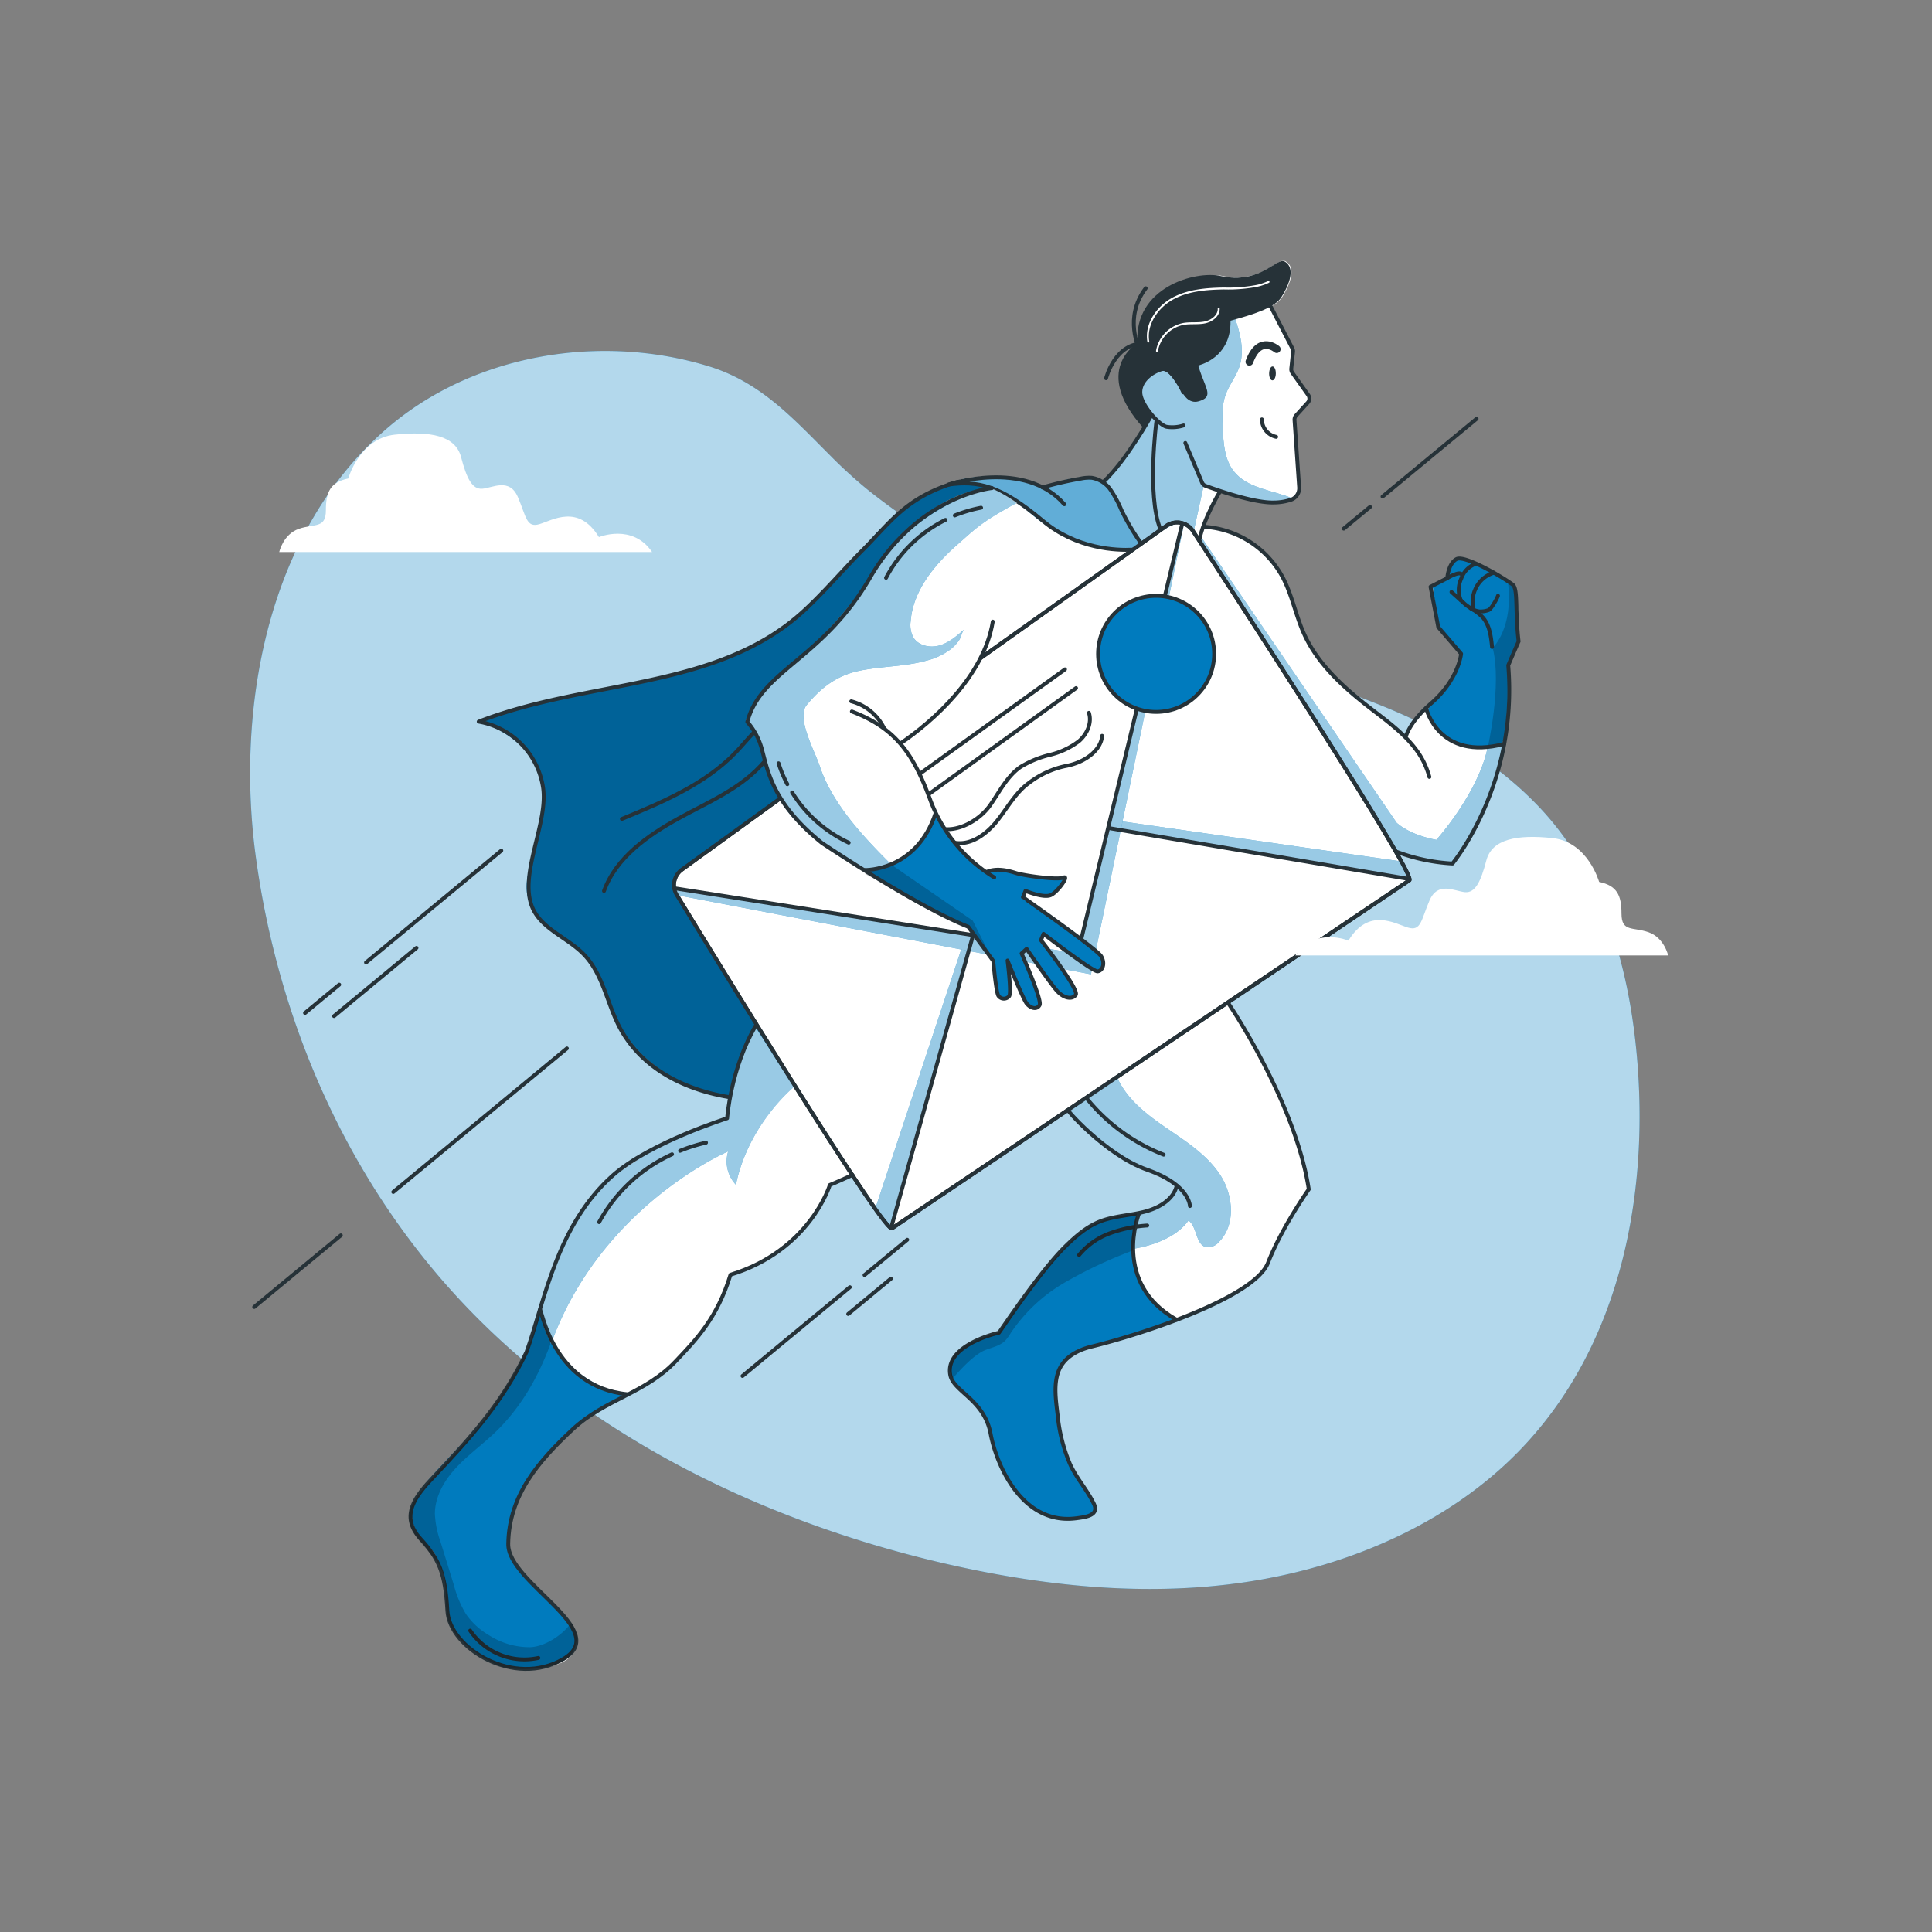 <svg xmlns="http://www.w3.org/2000/svg" viewBox="0 0 500 500"><rect x="0" y="0" width="500" height="500" fill="#808080" stroke="none"/><g id="freepik--background-simple--inject-38"><g id="freepik--background-simple--inject-38"><path d="M214.89,117.92c-9.26-9.23-17.81-18.9-31.3-23.07-28-8.66-61.23-3.39-83.81,16.34C68.5,138.52,61.15,184.38,66.19,221.65c5.72,42.23,23.31,83,52.65,114.57,32.08,34.54,77.07,57,124.64,68.18,25.69,6,52.66,9,79.16,5s52.57-15.26,70.85-34.26c25.4-26.37,32.93-64.2,30.35-99.1-1.81-24.46-8.57-49.45-25.69-67.37-31.92-33.4-84.51-35.9-126.06-54-17-7.41-33.23-16.52-47.5-27.91A120.34,120.34,0,0,1,214.89,117.92Z" style="fill:#007bbe"></path><path d="M214.89,117.92c-9.26-9.23-17.81-18.9-31.3-23.07-28-8.66-61.23-3.39-83.81,16.34C68.5,138.52,61.15,184.38,66.19,221.65c5.72,42.23,23.31,83,52.65,114.57,32.08,34.54,77.07,57,124.64,68.18,25.69,6,52.66,9,79.16,5s52.57-15.26,70.85-34.26c25.4-26.37,32.93-64.2,30.35-99.1-1.81-24.46-8.57-49.45-25.69-67.37-31.92-33.4-84.51-35.9-126.06-54-17-7.41-33.23-16.52-47.5-27.91A120.34,120.34,0,0,1,214.89,117.92Z" style="fill:#fff;opacity:0.7"></path></g></g><g id="freepik--Character--inject-38"><g id="freepik--character--inject-38"><path d="M390.51,172.3l2.72-5.84s0-.17,0-.46h0s-.33-9.81-.76-12.85c-.32-2.28-1.3-2.6-1.78-2.61a8.61,8.61,0,0,0-2.24-1.36,59.11,59.11,0,0,0-6.88-3.59c-2.35-1.22-4.35-1.92-5.19-.59a12.38,12.38,0,0,0-.93,1.76c-.07.17-.13.33-.19.5l0,.1a10,10,0,0,0-.38,1.5l-3.4,2.47-1,.52,2,10.45,5.9,6.88s0,.28-.12.72a20.53,20.53,0,0,1-4.46,8.86,29,29,0,0,0-2.35,2.5c-.26.25-.51.5-.79.74-4.27,3.73-5.91,6.59-6.62,8.75l0,.14a92.66,92.66,0,0,0-9.44-7.85c-.72-.56-7.38-6.38-12.12-10.89l-3.63-5.94c1.17,2.15-.93-1.81-1.12-2.22-2.12-4.72-3-9.93-5.46-14.51-3.66-7-12.19-12.31-20.53-13.4l4-9-3.92-1.57a1.45,1.45,0,0,0,.38.22c.88.32,2.59.94,4.66,1.6,13.8,5.28,17.66,2,18,1.74a3.18,3.18,0,0,0,1.56-3l-1.2-17.41a1.56,1.56,0,0,1,.42-1.18l3-3.31a1.6,1.6,0,0,0,.12-2l-4.09-5.75a1.57,1.57,0,0,1-.29-1.09l.46-4.32a1.49,1.49,0,0,0-.17-.9l-5.61-10.83a7.64,7.64,0,0,0,2.77-2.39c3.07-5,3-8.09.85-9.26s-6.26,6-16.6,3.74C310.9,70.31,300,80.51,296,88.57l4.25-9.79c-4.29,5.66-6.68,7.39-5.79,10-.09.06-.25.16-.45.31-3.69,2.93-4,5.87-4,5.87-1,3.5.38,8.74,6.29,15.58l-10.47,14a6.51,6.51,0,0,0-2.64-1c-4.29-.7-10.55,1.52-12.45,2.25-1.08-.28-2.12-.53-3.11-.74a28,28,0,0,0-9-1.56,31.12,31.12,0,0,0-9.54.49,33.94,33.94,0,0,0-5.27,1.93,26.21,26.21,0,0,0-4.46,2.24,34,34,0,0,0-4.24,2.74,56.12,56.12,0,0,0-11,10.2L220.84,145q-1.8,1.89-3.57,3.8A164.69,164.69,0,0,1,200.2,164a81.59,81.59,0,0,1-18.54,8.35c-4.5,1.44-9.21,2.68-13.91,3.8-5,1.08-10.1,2-15.19,3-2.6.44-5.25,1-7.82,1.62-2.79.61-5.57,1.27-8.33,2a59.77,59.77,0,0,0-9.63,2.95c-.9.32-1.8.66-2.69,1,.62.13,1.23.28,1.83.46a31.37,31.37,0,0,1,9.48,6.13,24.4,24.4,0,0,1,5.49,13.27c-.08,4.3-1.51,9.21-2.61,14-1.54,5.13-2.79,9.59-.78,13.51a10.52,10.52,0,0,0,2,3.27,19.78,19.78,0,0,0,4.06,3.71c2.79,2.18,6,4.32,8.48,6.86a59.84,59.84,0,0,1,4.72,9,37.79,37.79,0,0,0,2.54,6.24c.44,1,.9,2,1.42,2.95a10.93,10.93,0,0,0,.94,1.58,32.67,32.67,0,0,0,12.41,11.28,32.16,32.16,0,0,0,15.08,4.9h0a52.52,52.52,0,0,0-.77,5.45A60,60,0,0,0,178,293.3c-6.35,2.65-14.16,6.46-19.13,10.88A49.39,49.39,0,0,0,149,316.4,74.47,74.47,0,0,0,141.81,333c-.76,2.29-1.45,4.56-2.12,6.76l-.06-.14c0,.26-.09.52-.13.78-.82,2.73-1.61,5.36-2.43,7.8-3.26,7.53-8.66,15-11.3,18.94h0c-1.38,1.77-2.82,3.5-4.3,5.21-3.2,3.53-7.25,7.67-10.36,11.32a29.06,29.06,0,0,0-2.74,3.44,16,16,0,0,0-1.71,2.84c-2.37,5.52,2.86,9.36,6.55,14.07,0,0,.06.1.1.15a23.62,23.62,0,0,1,2.22,7.82,27.94,27.94,0,0,0,.67,7.31,12.36,12.36,0,0,0,3.14,5,22,22,0,0,0,6.38,5,28.11,28.11,0,0,0,3.73,1.9c3.74,1.49,16.09,1.4,18.85-3.39a9.73,9.73,0,0,0,.46-.91,4.29,4.29,0,0,0,.59-1.92,5.64,5.64,0,0,0-1.86-5c-.08.1.34.36.26.47-4.38-6.54-16.13-14.12-16-20.77.19-12.65,7.85-21.39,16.59-29.58,8.5-8,18.89-9.34,26.79-17.76,5.1-5.43,10.68-11,14.14-22.34,20.59-6.28,25.71-23.22,25.71-23.22,2.12-.86,3.86-1.69,5.82-2.56,5.64,8.53,9.68,14.15,10.27,13.78l45.36-30.51c1,1.19,10,11.8,18.67,14.63l.25.09,9.11,4.57c-1.56,5.54-9.24,7.13-9.24,7.13l0,.09-.69.14c-1.62-.06-10.67,0-18.49,8.47-3.71,3.6-8.6,10.13-12.24,15.22-3,4.18-5.06,7.21-5.06,7.21a31.21,31.21,0,0,0-4,1.24c-8.43,3.05-9.16,6.66-8.68,8.74a6,6,0,0,0,.11,1A6.36,6.36,0,0,0,248,359a17.55,17.55,0,0,0,2.94,2.74,19.86,19.86,0,0,1,3.95,4.79,54,54,0,0,1,2.39,8.34c1.29,5.51,7.77,17.76,16.78,18.29a19.67,19.67,0,0,0,6.45-.48c1.48-.28,2.93-.78,3.08-2a1.87,1.87,0,0,0,.12-.31s-.06-.09-.15-.26a3.43,3.43,0,0,0-.28-.86,58.3,58.3,0,0,0-4.1-6.63,52.54,52.54,0,0,1-5.13-15.13c-.05-.34-.09-.67-.13-1-.18-1.53-.42-3.23-.53-4.94,0-.18,0-.36,0-.53a15.87,15.87,0,0,1,1.46-7.52c1.71-2.76,4.85-4.25,7.94-5,2.17-.52,4.87-1.25,7.87-2.14a75.32,75.32,0,0,0,10.86-3.55c12.08-4.34,24.61-10.23,26.85-16,3.55-9.13,10.53-19,10.53-19C335.41,285,318,259.56,318,259.56l46.9-31.74c.42-.26-1.26-3.56-4.27-8.76l.82,1.3v0h0c3.08,1.76,8.69,2.55,12,2.88l.73.07a10.14,10.14,0,0,0,1.56.06c3.58-3.16,6.77-9.14,8.91-15a77.48,77.48,0,0,0,5.63-21.7,48,48,0,0,0,.39-10.65C390.68,174.8,390.62,173.56,390.51,172.3Zm-95.38-59.7c.38-.62.74-1.19,1.06-1.72l0,0,.11-.26c1.07-1.76,1.7-2.91,1.7-2.91l-.4-.09.13-.3.27.39A25.28,25.28,0,0,1,295.13,112.6Z" style="fill:#fff"></path><path d="M369.23,184s3.7,12.27,19.41,8.84c0,0,3.23-8,1.52-20.18l2.87-6.18s-.85-9.67-.71-11.11.17-4.44-4.35-6.29-10.23-6.59-11.82-4.06-1.39,3.75-1.39,3.75l-4,2.94,1.5,10.6,5.91,6.89s-.78,6.26-3.93,9A26.49,26.49,0,0,0,369.23,184Z" style="fill:#007bbe"></path><path d="M385,193.56s3.76-16.31,1.3-25.9c0,0,5.51-5.1,3.93-17.11,0,0,1.61-.45,2,2.59S393,166,393,166l-2.68,6.18s-.2,14.1-1.08,19.68C389.23,191.86,389,193.09,385,193.56Z" style="opacity:0.2"></path><path d="M310.82,138.91l50.62,74s3,3.07,10.29,4.45c0,0,10.78-12,13.24-23.79l4-.8s-4.64,23.28-13,30.72c0,0-10.09-.51-14.59-3.1l-50.93-80.59Z" style="fill:#007bbe"></path><path d="M310.82,138.91l50.62,74s3,3.07,10.29,4.45c0,0,10.78-12,13.24-23.79l4-.8s-4.64,23.28-13,30.72c0,0-10.09-.51-14.59-3.1l-50.93-80.59Z" style="fill:#fff;opacity:0.6"></path><path d="M311.73,136.33A24.91,24.91,0,0,1,332,149.47c2.4,4.58,3.33,9.79,5.46,14.51,3.52,7.81,10.1,13.8,16.87,19.06,4.26,3.3,8.73,6.47,12,10.76a20.79,20.79,0,0,1,3.59,7.27" style="fill:none;stroke:#263238;stroke-linecap:round;stroke-linejoin:round"></path><path d="M363.78,190.74c.72-2.16,2.35-5,6.62-8.74,7.16-6.25,7.73-12.82,7.73-12.82l-5.91-6.89-2-10.44,4.32-2.22s.25-3.78,2.4-4.94,12.3,4.88,14.53,6.6c1.44,1.12.58,6.58,1.54,14.71-1.55,3.51-2.68,6.18-2.68,6.18,2.59,30.86-14.42,51.3-14.42,51.3a48.32,48.32,0,0,1-14.6-3.1" style="fill:none;stroke:#263238;stroke-linecap:round;stroke-linejoin:round"></path><path d="M375.64,153.2l3.12,2.8a9.33,9.33,0,0,0,1.45,1.14,5.45,5.45,0,0,0,2.67,1.1,6,6,0,0,0,2.38-.37c.69-.3,2.21-3,2.41-3.68" style="fill:none;stroke:#263238;stroke-linecap:round;stroke-linejoin:round"></path><path d="M369.08,183.29s3.21,13.73,20.19,9.24" style="fill:none;stroke:#263238;stroke-linecap:round;stroke-linejoin:round"></path><path d="M381.84,145.93a6.27,6.27,0,0,0-3.68,3.82,6.84,6.84,0,0,0-.12,5.55" style="fill:none;stroke:#263238;stroke-linecap:round;stroke-linejoin:round"></path><path d="M386.58,148.24a7.6,7.6,0,0,0-4.8,4.32,7.86,7.86,0,0,0-.43,5.15" style="fill:none;stroke:#263238;stroke-linecap:round;stroke-linejoin:round"></path><path d="M380.68,157.46a12.79,12.79,0,0,1,3,2.26c1.84,2.05,2.19,5,2.46,7.72" style="fill:none;stroke:#263238;stroke-linecap:round;stroke-linejoin:round"></path><path d="M374.52,149.63s3.25-2,3.8-.92" style="fill:none;stroke:#263238;stroke-linecap:round;stroke-linejoin:round"></path><path d="M161.81,361.31s-19.13-4.95-21.92-21.48a91.47,91.47,0,0,1-11.08,22.69c-7.47,10.75-22.28,23.08-22.34,27.39s.83,6.95,4.71,10.57,4.3,13.18,4.45,15.43a16.79,16.79,0,0,0,7.13,11.73c5.56,4,14.53,5.65,21.13,2.94s6.11-7.77,3.9-10.24-15.51-14.67-16-18.8.94-12.54,5.35-19.22S152.4,365.41,161.81,361.31Z" style="fill:#007bbe"></path><path d="M315.69,127.27s-4.09,6.69-5.32,12.52" style="fill:none;stroke:#263238;stroke-linecap:round;stroke-linejoin:round"></path><path d="M319.56,82.22c1.44,4.11,2.59,8.64,1.17,12.75-.87,2.53-2.64,4.66-3.54,7.17-1,2.73-.87,5.73-.75,8.63.17,3.92.44,8.12,2.86,11.2,3.53,4.5,10.08,4.85,15.36,7.07,0,0-3.55,3.85-18.11-1.74l-5-1.81-2.65,12.12s-1.56-2.62-4-2.22-8.92,5.23-8.92,5.23-3.72-3.68-4.55-6.16-3.1-8.42-5.74-9.79c0,0,11-13.32,12.22-16.93,0,0-6.24-8.22.92-11.45s11.09,5,11.09,5L307.4,90.62,317,82.5Z" style="fill:#007bbe"></path><path d="M319.56,82.22c1.44,4.11,2.59,8.64,1.17,12.75-.87,2.53-2.64,4.66-3.54,7.17-1,2.73-.87,5.73-.75,8.63.17,3.92.44,8.12,2.86,11.2,3.53,4.5,10.08,4.85,15.36,7.07,0,0-3.55,3.85-18.11-1.74l-5-1.81-2.65,12.12s-1.56-2.62-4-2.22-8.92,5.23-8.92,5.23-3.72-3.68-4.55-6.16-3.1-8.42-5.74-9.79c0,0,11-13.32,12.22-16.93,0,0-6.24-8.22.92-11.45s11.09,5,11.09,5L307.4,90.62,317,82.5Z" style="fill:#fff;opacity:0.6"></path><path d="M328.59,78.81l5.88,11.36a1.52,1.52,0,0,1,.17.89l-.46,4.33a1.59,1.59,0,0,0,.28,1.08l4.1,5.76a1.58,1.58,0,0,1-.13,2l-3,3.3a1.6,1.6,0,0,0-.41,1.18l1.2,17.41a3.17,3.17,0,0,1-2,3.17,14.15,14.15,0,0,1-4.49.75c-5.23.18-15.13-3.34-17.73-4.3a1.57,1.57,0,0,1-.91-.86l-4.33-10.24" style="fill:none;stroke:#263238;stroke-linecap:round;stroke-linejoin:round"></path><path d="M306.26,101.54s-3-6.72-5.57-6-5.64,3-5.57,6.06,4.77,8.38,6.77,8.85a9.35,9.35,0,0,0,4.41-.34" style="fill:none;stroke:#263238;stroke-linecap:round;stroke-linejoin:round"></path><path d="M330.18,96.65c0,1-.41,1.8-.89,1.79s-.86-.82-.84-1.81.41-1.8.89-1.79S330.2,95.66,330.18,96.65Z" style="fill:#263238"></path><path d="M326.58,108.54a4.65,4.65,0,0,0,3.69,4.52" style="fill:none;stroke:#263238;stroke-linecap:round;stroke-linejoin:round"></path><path d="M330.42,90.36s-4.47-3.89-7.08,3.27" style="fill:none;stroke:#263238;stroke-linecap:round;stroke-linejoin:round;stroke-width:2px"></path><path d="M297.06,107.57l.78.17s-6.09,11.07-12.22,16.93" style="fill:none;stroke:#263238;stroke-linecap:round;stroke-linejoin:round"></path><path d="M299.28,109s-2.5,19.1,1,27.9" style="fill:none;stroke:#263238;stroke-linecap:round;stroke-linejoin:round"></path><path d="M294.85,90.29s-4.12-8.08,1.66-15.69" style="fill:none;stroke:#263238;stroke-linecap:round;stroke-linejoin:round"></path><path d="M296.44,88.9c-7.85-.43-10.19,9-10.19,9" style="fill:none;stroke:#263238;stroke-linecap:round;stroke-linejoin:round"></path><path d="M332.48,67.69c-2.12-1.18-6.26,6-16.6,3.74-6.59-1.42-22.43,2.93-21.51,17.35,0,0-12.09,7,1.66,22.13l1.77-4.11s-5.73-6.14-.78-9.25c4.38-2.74,4.94-2.41,9.11,4.22,0,0,1.4,2.9,4.12,2.08s2.6-1.95,1.5-4.68c-.41-1-1.09-2.7-1.65-4.56,2.48-.71,8.44-3.27,8.36-11.49V83c5.27-1.46,11.35-3.18,13.17-6.1C334.7,72,334.6,68.86,332.48,67.69Z" style="fill:#263238"></path><path d="M297.18,88.4c-.76-4.49,2.33-8.94,6.32-11.12s8.71-2.54,13.26-2.62a39,39,0,0,0,8.65-.7,14.22,14.22,0,0,0,2.89-1" style="fill:none;stroke:#fff;stroke-linecap:round;stroke-linejoin:round;stroke-width:0.5px"></path><path d="M299.42,90.82a8.67,8.67,0,0,1,6.93-7c1.81-.3,3.69,0,5.49-.38s3.64-1.76,3.56-3.6" style="fill:none;stroke:#fff;stroke-linecap:round;stroke-linejoin:round;stroke-width:0.5px"></path><path d="M253.93,170.2l47.88-34.09a4.89,4.89,0,0,1,7.05,1.5s58.13,88.81,55.88,90.21L230.85,317.89c-2.29,1.44-55.68-86.24-55.68-86.24a4.91,4.91,0,0,1,1.31-6.6l25.36-18.37" style="fill:none;stroke:#263238;stroke-linecap:round;stroke-linejoin:round"></path><path d="M288.93,278.4c2.38,5.79,7.59,9.86,12.75,13.4s10.64,7,14.07,12.22,4.13,12.88-.24,17.35a3.82,3.82,0,0,1-3.27,1.41c-2.84-.56-2.34-5.2-4.65-6.94-3.49,4.94-10.7,6.84-14.74,7.41l2.15-9.44s5.29-.59,9.25-6.25c0,0-.16-2.54-9.37-5.54s-18.77-14.75-18.77-14.75Z" style="fill:#007bbe"></path><path d="M288.93,278.4c2.38,5.79,7.59,9.86,12.75,13.4s10.64,7,14.07,12.22,4.13,12.88-.24,17.35a3.82,3.82,0,0,1-3.27,1.41c-2.84-.56-2.34-5.2-4.65-6.94-3.49,4.94-10.7,6.84-14.74,7.41l2.15-9.44s5.29-.59,9.25-6.25c0,0-.16-2.54-9.37-5.54s-18.77-14.75-18.77-14.75Z" style="fill:#fff;opacity:0.6"></path><path d="M304.09,341.45s-14.75-7.68-9.55-27.4c0,0-10.12-.91-18.74,8.46s-17.3,22.43-17.3,22.43-12.76,3.86-12.63,8.76,3.81,7.12,6.33,9.12,3.62,6.52,4.91,12,7.77,17.76,16.78,18.29,9.64-2.79,9.64-2.79-1.91-3.37-4.39-7.52-5.86-14-5.94-21.85,3.11-11.32,8.62-12.61S297.37,345.07,304.09,341.45Z" style="fill:#007bbe"></path><path d="M276.64,287.61c-1.55-1.56,9.1,11.22,20.31,15.15,11,3.87,11,9.36,11,9.36" style="fill:none;stroke:#263238;stroke-linecap:round;stroke-linejoin:round"></path><path d="M317.84,259.56s17.37,25.42,20.87,48.23c0,0-7,9.88-10.54,19S295,345.46,282.6,348.47c-3.36.81-6.8,2.48-8.37,5.73-1.75,3.62-.93,8.42-.49,12.26a42.7,42.7,0,0,0,3.13,12.32c1.66,3.75,4.5,6.78,6.24,10.44,1.42,3-2.24,3.4-4.48,3.7C264.86,394.79,258,379.75,256.35,371s-9.55-10.82-10.41-15.09c-1.59-7.88,12.56-11,12.56-11-.27.57,10.51-15.84,17.3-22.43,2.62-2.56,5.46-5.06,9-6.42s7.59-1.5,11.35-2.45,7.6-3.2,8.37-6.76" style="fill:none;stroke:#263238;stroke-linecap:round;stroke-linejoin:round"></path><path d="M294.73,314.17s-7.08,17.93,9.79,27.39" style="fill:none;stroke:#263238;stroke-linecap:round;stroke-linejoin:round"></path><path d="M281.28,284.31a48.19,48.19,0,0,0,19.87,14.52" style="fill:none;stroke:#263238;stroke-linecap:round;stroke-linejoin:round"></path><path d="M296.91,317.16a34.82,34.82,0,0,0-9.64,2,18.74,18.74,0,0,0-8,5.62" style="fill:none;stroke:#263238;stroke-linecap:round;stroke-linejoin:round"></path><path d="M293.17,323.63a118,118,0,0,0-17.55,8.25A42.46,42.46,0,0,0,261.57,345a11.4,11.4,0,0,1-1.41,1.95c-1.33,1.33-3.29,1.73-5.05,2.4-3.88,1.48-8.58,7.63-8.5,7.24,0,0-5.76-7,11.89-11.69,0,0,9.06-13.23,15.14-19.92s9.51-9.78,20.59-10.91Z" style="opacity:0.2"></path><path d="M294,141.7l1.22-1.09a56.34,56.34,0,0,1-4.34-7.33c-1.32-3-2.75-8.87-7.86-9.7s-13,2.48-13,2.48-11.29-4.26-21.07-2c0,0-13.54,3.29-25,17.11s-20.48,24.17-42.45,31.21-48.71,9.42-56.87,14.43c0,0,15.22,5.17,16.16,17.68s-7.34,22.12-3.45,29.68,11.1,9.16,14.28,13.46,7.12,14.6,8.95,18.63S174.2,282.59,189,284c0,0,2.91-13.4,6.62-19l-20.42-33.37s-2.42-3.73,1.63-7,25-17.93,25-17.93-3.43-6.35-4.1-11.48a14.49,14.49,0,0,0-4.38-8.34s2.37-7.31,7.93-11.6,16.08-14.37,20.68-20.92,14.88-25.76,33.78-28.09a30.46,30.46,0,0,1,10.16,5.9C271.08,136.6,281.09,144.25,294,141.7Z" style="fill:#007bbe"></path><path d="M189,284s-12.6,0-23.33-11.72-8-17.61-12.82-23.24-13.44-9.14-15.51-14.89,2.67-19.88,3.36-24.81-2.5-19.14-16.07-22.55c0,0,15.88-5.84,29.7-7.9s33.24-7.31,42.17-12.53,24.09-20.81,27-24.17,13.68-14.83,22-16.76c6.7-1.55,10.31.84,10.31.84s-16,3.4-24.52,14.08c-6.85,8.54-8.24,15.17-17.43,23.88s-17.29,12.84-20.51,21.84c0,0,3.35,4.88,3.85,7.93s4.7,12.7,4.7,12.7l-25.36,18.37s-4,2.25-1.18,7.23,20.37,33,20.37,33S188.68,279.08,189,284Z" style="opacity:0.2"></path><path d="M271,125.94s10.51-3.56,13.85-1.56,10.38,16.82,10.38,16.82l-1.89,1.57s-14.69-1.37-19.95-5.18-12-11.88-24.09-12.77C249.32,124.82,256.1,122,271,125.94Z" style="fill:#fff;opacity:0.38"></path><path d="M247.81,124.72c-13.23,3.83-17.31,10.39-24.37,17.45-5.18,5.18-9.91,10.81-15.28,15.79-22.39,20.74-55.82,17.72-84.27,28.8a20.42,20.42,0,0,1,16.61,16.79c1.58,9.2-6.35,22.66-2.74,31.27,2.36,5.63,9.14,7.81,13.37,12.22,5,5.17,6,12.89,9.41,19.18,5.68,10.36,16.63,15.87,28.43,17.76" style="fill:none;stroke:#263238;stroke-linecap:round;stroke-linejoin:round"></path><path d="M195.15,189.52c-1.61,1.64-3.06,3.43-4.64,5.09-7.95,8.32-18.93,12.93-29.57,17.33" style="fill:none;stroke:#263238;stroke-linecap:round;stroke-linejoin:round"></path><path d="M197.92,197c-5.94,7-14.23,10.35-22.28,14.79s-16.19,10.15-19.33,18.79" style="fill:none;stroke:#263238;stroke-linecap:round;stroke-linejoin:round"></path><path d="M275.44,130.5c-10.22-11.76-30-5.09-30-5.09,7.56-1,13.29,0,24.47,9.39,8.73,7.33,19.18,7.68,23.22,7.45" style="fill:none;stroke:#263238;stroke-linecap:round;stroke-linejoin:round"></path><path d="M269.8,126.14a92.56,92.56,0,0,1,10-2.29,10.25,10.25,0,0,1,2.76-.19,7.37,7.37,0,0,1,4.86,3.11,29.4,29.4,0,0,1,2.8,5.22,56,56,0,0,0,5.07,8.57" style="fill:none;stroke:#263238;stroke-linecap:round;stroke-linejoin:round"></path><path d="M205.45,281.32s-11.75,9.54-15,25.29a8.8,8.8,0,0,1-2-8.63s-33,14.06-45.85,49.83l-2.77-8s4.44-25.18,20.4-36.38c16.14-11.34,27.91-14,27.91-14s2-17.43,7.52-23.66Z" style="fill:#007bbe"></path><path d="M205.45,281.36s-11.75,9.5-15,25.25a8.8,8.8,0,0,1-2-8.63s-33,14.06-45.85,49.83l-2.77-8s4.44-25.18,20.4-36.38c16.14-11.34,27.91-14,27.91-14s2-17.2,7.52-23.43Z" style="fill:#fff;opacity:0.6"></path><path d="M220.62,304.09c-2,.88-3.73,1.72-5.86,2.58,0,0-5.12,16.94-25.71,23.23-3.46,11.32-9,16.91-14.14,22.34-7.9,8.41-18.29,9.8-26.79,17.75-8.75,8.19-16.4,16.93-16.59,29.58-.16,10.08,26.95,22.32,14.25,29.78s-29.46-2.75-30-12.5-2.16-13.38-7-18.66c-5.36-5.89-1.3-11,3.41-15.95,9.7-10.25,18-19.47,24.07-32.35,4.74-13.23,7.77-32.77,22.35-45.71,9.54-8.47,29.57-14.77,29.57-14.77s.91-13,7.49-24.11" style="fill:none;stroke:#263238;stroke-linecap:round;stroke-linejoin:round"></path><path d="M139.73,339c.35-1,3,19.89,22.71,21.84" style="fill:none;stroke:#263238;stroke-linecap:round;stroke-linejoin:round"></path><path d="M173.92,298.73a40.84,40.84,0,0,0-18.87,17.56" style="fill:none;stroke:#263238;stroke-linecap:round;stroke-linejoin:round"></path><path d="M182.71,295.72a42.8,42.8,0,0,0-6.71,2.11" style="fill:none;stroke:#263238;stroke-linecap:round;stroke-linejoin:round"></path><path d="M121.69,422a16.93,16.93,0,0,0,17.64,7.07" style="fill:none;stroke:#263238;stroke-linecap:round;stroke-linejoin:round"></path><path d="M142.8,346.87c-3.4,9.49-8.21,18-15.67,24.78-3.16,2.88-6.64,5.44-9.49,8.64s-5.09,7.21-5.09,11.49A24.93,24.93,0,0,0,114,399q1.74,5.61,3.46,11.2a28.35,28.35,0,0,0,3.13,7.51,18.59,18.59,0,0,0,5.83,5.4,19.49,19.49,0,0,0,10.79,3.18c3.8-.14,8.38-3.15,10.58-6.26,0,0,3.06,2.9.3,7.69s-15.1,4.88-18.84,3.39-11.72-6.44-13.25-11.84.69-10.56-3-15.27-8.91-8.56-6.54-14.08,15.44-17.32,19.11-22.81,12.64-17.69,13.86-27.53Z" style="opacity:0.2"></path><polygon points="288.36 212.29 362.38 222.9 364.22 227.57 288.56 214.38 288.36 212.29" style="fill:#007bbe"></polygon><polygon points="288.36 212.29 362.38 222.9 364.22 227.57 288.56 214.38 288.36 212.29" style="fill:#fff;opacity:0.6"></polygon><polygon points="249.95 242.13 226.62 312.49 230.79 317.59 250.9 244.11 249.95 242.13" style="fill:#007bbe"></polygon><polygon points="249.95 242.13 226.62 312.49 230.79 317.59 250.9 244.11 249.95 242.13" style="fill:#fff;opacity:0.6"></polygon><polygon points="306.39 135.72 282.33 252.15 175.17 231.65 174.69 229.85 279 246.8 306.39 135.72" style="fill:#007bbe"></polygon><polygon points="306.39 135.72 282.33 252.15 175.17 231.65 174.69 229.85 279 246.8 306.39 135.72" style="fill:#fff;opacity:0.6"></polygon><circle cx="299.27" cy="169.39" r="15.06" transform="translate(-42.85 134.6) rotate(-23.7)" style="fill:#007bbe"></circle><line x1="301.46" y1="154.23" x2="305.95" y2="135.56" style="fill:none;stroke:#263238;stroke-linecap:round;stroke-linejoin:round"></line><line x1="230.72" y1="317.4" x2="251.81" y2="242.1" style="fill:none;stroke:#263238;stroke-linecap:round;stroke-linejoin:round"></line><line x1="286.93" y1="214.3" x2="364.5" y2="227.46" style="fill:none;stroke:#263238;stroke-linecap:round;stroke-linejoin:round"></line><line x1="238.29" y1="200.08" x2="275.62" y2="173.23" style="fill:none;stroke:#263238;stroke-linecap:round;stroke-linejoin:round"></line><line x1="240.28" y1="205.59" x2="278.48" y2="178.08" style="fill:none;stroke:#263238;stroke-linecap:round;stroke-linejoin:round"></line><path d="M244.59,214.58c4.28.34,9.2-2.69,11.64-6.17s4.38-7.5,7.9-9.94a26.75,26.75,0,0,1,7.65-3.13,20.11,20.11,0,0,0,7.45-3.53c2.09-1.81,3.42-4.72,2.58-7.33" style="fill:none;stroke:#263238;stroke-linecap:round;stroke-linejoin:round"></path><path d="M247.17,218.12c4.28.66,8.21-2.33,10.89-5.7s4.76-7.31,8.27-9.83a23.54,23.54,0,0,1,9.25-4.3c5.67-1,9.45-4.47,9.64-7.86" style="fill:none;stroke:#263238;stroke-linecap:round;stroke-linejoin:round"></path><circle cx="299.2" cy="169.22" r="15.02" style="fill:none;stroke:#263238;stroke-linecap:round;stroke-linejoin:round"></circle><path d="M253.93,170.2l47.88-34.09a4.89,4.89,0,0,1,7.05,1.5s58.13,88.81,55.88,90.21L230.85,317.89c-2.29,1.44-55.68-86.24-55.68-86.24a4.91,4.91,0,0,1,1.31-6.6l25.36-18.37" style="fill:none;stroke:#263238;stroke-linecap:round;stroke-linejoin:round"></path><line x1="279.86" y1="242.94" x2="294.18" y2="183.6" style="fill:none;stroke:#263238;stroke-linecap:round;stroke-linejoin:round"></line><line x1="174.42" y1="229.86" x2="252.03" y2="242.05" style="fill:none;stroke:#263238;stroke-linecap:round;stroke-linejoin:round"></line><path d="M223.88,225.16s12.07,1.47,18-14.08c0,0,7,10.35,12.73,14.22,0,0,2.44-.64,7.81.65a61.81,61.81,0,0,0,12.83,1.17s-1.33,4.67-4.29,4.76a12.14,12.14,0,0,1-5.54-1.32l-.66,1.63,19.85,14.86a3.07,3.07,0,0,1-.55,4.33l-14-9.7-.66,1.64s8.38,11.18,8.62,12.94-.16,1.88-1.51,2-3.34-1.94-3.34-1.94l-7.49-10.77-1.3,1.19s5.36,11,4.67,13.33-3.75-.91-3.75-.91l-4.16-9.77s1.63,7.71-.81,8.75-2.62-2.06-3.27-9.42l-6.48-8.85S231.64,231.27,223.88,225.16Z" style="fill:#007bbe"></path><polygon points="230.68 223.78 251.74 238.26 257.01 248.72 251.45 240.74 223.78 226.13 230.68 223.78" style="opacity:0.2"></polygon><path d="M263.05,130.18c-9.17,5-10.46,6.53-15.25,10.73-6,5.26-11.53,12-12.13,19.92a7,7,0,0,0,.63,4c1.26,2.25,4.34,2.93,6.82,2.22s4.5-2.47,6.43-4.18c-.53.47-.84,2.07-1.29,2.74a10.58,10.58,0,0,1-2.11,2.32,17,17,0,0,1-6.24,3c-5.49,1.57-11.52,1.47-17.2,2.6-6,1.19-10.09,4.29-13.94,8.92-2.73,3.28,2,11.75,3.37,15.79,3.18,9.68,11.3,18.37,18.54,25.53l-6.8,1.38s-18.35-9.71-22-18.48-5.71-16.21-8.87-20.33c0,0,2.67-6.29,14.41-16.62s17.81-20.51,22.36-26.7c6.14-8.37,20.3-16.26,26-16.78C255.73,126.22,258.17,126.63,263.05,130.18Z" style="fill:#007bbe"></path><path d="M263.19,130.11c-9.18,5-10.6,6.6-15.39,10.8-6,5.26-11.53,12-12.13,19.92a7,7,0,0,0,.63,4c1.26,2.25,4.34,2.93,6.82,2.22s4.5-2.47,6.43-4.18c-.53.47-.84,2.07-1.29,2.74a10.58,10.58,0,0,1-2.11,2.32,17,17,0,0,1-6.24,3c-5.49,1.57-11.52,1.47-17.2,2.6-6,1.19-10.09,4.29-13.94,8.92-2.73,3.28,2,11.75,3.37,15.79,3.18,9.68,11.3,18.37,18.54,25.53l-6.8,1.38s-18.35-9.71-22-18.48-5.71-16.21-8.87-20.33c0,0,2.67-6.29,14.41-16.62s17.81-20.51,22.36-26.7c6.14-8.37,21-16.21,26.7-16.73A45.91,45.91,0,0,1,263.19,130.11Z" style="fill:#fff;opacity:0.6"></path><path d="M233.13,192.33c8.29-5.65,21.49-17.24,23.8-31.46" style="fill:none;stroke:#263238;stroke-linecap:round;stroke-linejoin:round"></path><path d="M257.31,227.07a39.5,39.5,0,0,1-16.61-20.2c-4.29-11.64-8.81-18.39-20.24-22.74" style="fill:none;stroke:#263238;stroke-linecap:round;stroke-linejoin:round"></path><path d="M205,205.08a34.4,34.4,0,0,0,14.64,13" style="fill:none;stroke:#263238;stroke-linecap:round;stroke-linejoin:round"></path><path d="M201.49,197.54a32.07,32.07,0,0,0,2.27,5.41" style="fill:none;stroke:#263238;stroke-linecap:round;stroke-linejoin:round"></path><path d="M223.88,225.16s13.28.35,18.24-14.69" style="fill:none;stroke:#263238;stroke-linecap:round;stroke-linejoin:round"></path><path d="M247.1,133.39a36.37,36.37,0,0,1,6.8-2" style="fill:none;stroke:#263238;stroke-linecap:round;stroke-linejoin:round"></path><path d="M229.31,149.54a35,35,0,0,1,15.37-15" style="fill:none;stroke:#263238;stroke-linecap:round;stroke-linejoin:round"></path><path d="M220.3,181.5a13.17,13.17,0,0,1,8.48,6.92" style="fill:none;stroke:#263238;stroke-linecap:round;stroke-linejoin:round"></path><path d="M255.35,225.67c2.64-1.21,6-.23,7.58.28,2.16.67,10.68,1.87,12.29,1.17s-1.41,3.67-3.27,4.53-6.56-1.09-6.56-1.09l-.66,1.63S283.91,245.6,285,247.5s.35,3.74-.94,3.88-14-9.7-14-9.7l-.66,1.64s10,12.81,9,14.15-3.1.8-4.72-.9-8-11-8-11l-1.3,1.19s5.37,12,4.67,13.33-2.38.85-3.36-.4-4.94-11.1-4.94-11.1,1.05,8.28.43,9.19a1.74,1.74,0,0,1-2.8-.08c-.63-1-1.32-9-1.32-9l-6.48-8.85c-13.57-5.36-37.87-21.69-37.87-21.69-12.82-10.31-14-18.7-15.52-24.2a17.46,17.46,0,0,0-3.78-7.12c3.47-13.39,19.47-16.12,31.78-37.37s31.53-23.16,31.53-23.16" style="fill:none;stroke:#263238;stroke-linecap:round;stroke-linejoin:round"></path></g></g><g id="freepik--speed-lines--inject-38"><g id="freepik--speed-lines--inject-38"><line x1="88.21" y1="319.71" x2="65.79" y2="338.25" style="fill:none;stroke:#263238;stroke-linecap:round;stroke-linejoin:round"></line><line x1="146.71" y1="271.33" x2="101.78" y2="308.48" style="fill:none;stroke:#263238;stroke-linecap:round;stroke-linejoin:round"></line><line x1="87.79" y1="254.83" x2="78.94" y2="262.15" style="fill:none;stroke:#263238;stroke-linecap:round;stroke-linejoin:round"></line><line x1="129.74" y1="220.14" x2="94.73" y2="249.09" style="fill:none;stroke:#263238;stroke-linecap:round;stroke-linejoin:round"></line><line x1="107.79" y1="245.31" x2="86.45" y2="262.96" style="fill:none;stroke:#263238;stroke-linecap:round;stroke-linejoin:round"></line><line x1="219.94" y1="333.13" x2="192.16" y2="356.1" style="fill:none;stroke:#263238;stroke-linecap:round;stroke-linejoin:round"></line><line x1="234.79" y1="320.85" x2="223.74" y2="329.98" style="fill:none;stroke:#263238;stroke-linecap:round;stroke-linejoin:round"></line><line x1="230.56" y1="330.92" x2="219.51" y2="340.06" style="fill:none;stroke:#263238;stroke-linecap:round;stroke-linejoin:round"></line><line x1="354.56" y1="131.19" x2="347.76" y2="136.81" style="fill:none;stroke:#263238;stroke-linecap:round;stroke-linejoin:round"></line><line x1="382.14" y1="108.38" x2="357.8" y2="128.51" style="fill:none;stroke:#263238;stroke-linecap:round;stroke-linejoin:round"></line></g></g><g id="freepik--Clouds--inject-38"><g id="freepik--clouds--inject-38"><path d="M335.23,247.26h96.48s-1-4.58-5.07-6-7,0-7-4.82-1.21-7.24-5.79-8.2c0,0-2.89-10.37-12.06-11.34s-15.68.24-17.13,5.79-2.89,8.44-5.54,8.2-7-2.89-9.17,2.17-2.17,8-5.55,7-10.13-5.31-15.43,3.38C349,243.41,340.29,239.79,335.23,247.26Z" style="fill:#fff"></path><path d="M168.75,142.86H72.27s1-4.59,5.07-6,7,0,7-4.83,1.21-7.23,5.79-8.2c0,0,2.89-10.37,12.06-11.34s15.68.24,17.13,5.79,2.89,8.44,5.54,8.2,7-2.89,9.17,2.17,2.17,8,5.55,7S149.7,130.31,155,139C155,139,163.69,135.38,168.75,142.86Z" style="fill:#fff"></path></g></g></svg>